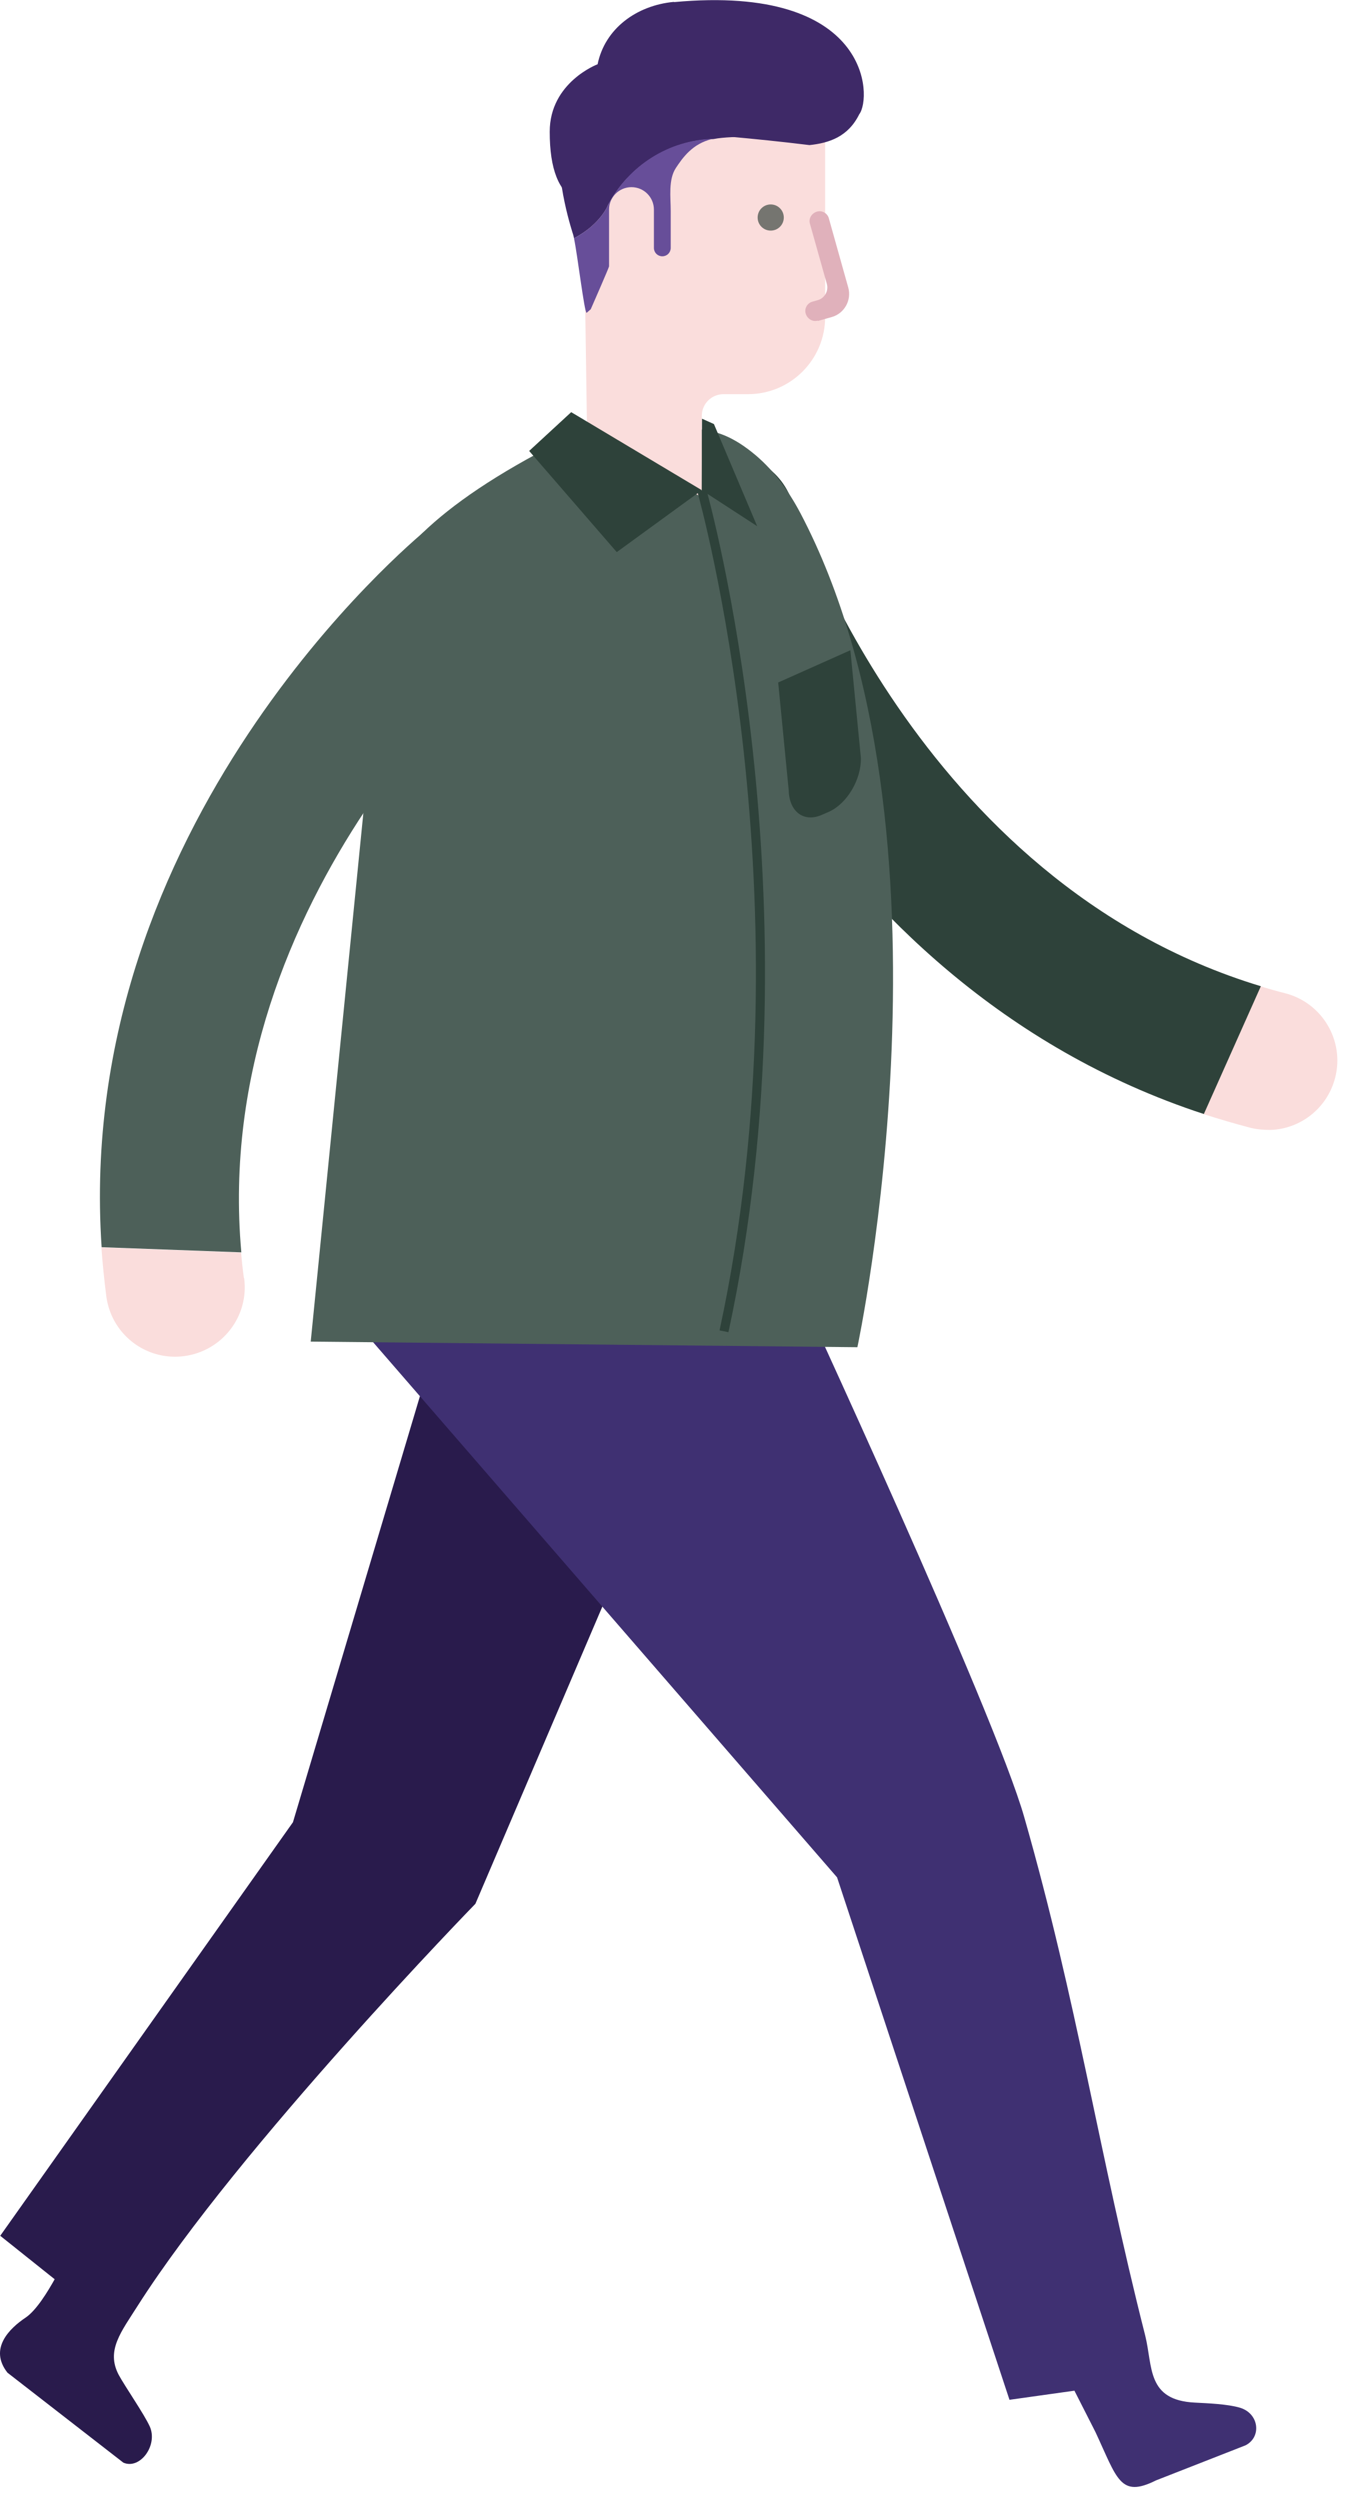 <svg width="58" height="107" viewBox="0 0 58 107" fill="none" xmlns="http://www.w3.org/2000/svg">
<g clip-path="url(#clip0_134_742)">
<path d="M31.1 56.34L19.13 55.88L12.54 77.99L0.01 95.69L2.34 97.55C2.06 98.05 1.57 98.87 1.1 99.19C0.41 99.65 -0.49 100.52 0.32 101.55L5.28 105.4C6 105.71 6.77 104.65 6.41 103.85C6.17 103.32 5.35 102.14 5.08 101.64C4.53 100.59 5.19 99.8 5.91 98.66C10.24 91.87 20.35 81.48 20.35 81.48L31.09 56.34H31.1Z" fill="#291B4C"/>
<path d="M34.03 54.8L14.37 55.6L35.83 80.35L43.21 102.71L45.99 102.32L46.89 104.09C47.82 106.08 47.94 106.93 49.48 106.16L53.31 104.66C54.01 104.31 53.9 103.3 53.08 103.05C52.54 102.89 51.71 102.86 51.15 102.83C49.07 102.73 49.35 101.28 49.02 99.96C47.02 92.08 46.12 85.75 43.85 77.8C42.56 73.24 34.01 54.81 34.01 54.81L34.03 54.8Z" fill="#3F3072"/>
<path d="M55.01 42.51C56.6 42.92 57.56 44.54 57.15 46.13C56.81 47.44 55.66 48.32 54.38 48.36C54.1 48.36 53.82 48.34 53.53 48.27C52.84 48.09 52.17 47.89 51.51 47.68L53.95 42.21C54.3 42.32 54.65 42.42 55.01 42.51Z" fill="#FADDDC"/>
<path d="M30.19 19.56C31.76 19.07 33.42 19.94 33.92 21.51C33.97 21.68 39.2 37.74 53.97 42.21L51.53 47.68C34.26 42.03 28.49 24.07 28.25 23.28C27.76 21.71 28.64 20.05 30.2 19.56H30.19Z" fill="#2E423A"/>
<path d="M36.69 57.66L13.3 57.42L15.8 32.32C15.8 28.16 13.08 24.07 25.1 18.35H29.45C30.5 18.35 31.27 18.63 32.17 19.34C33.07 20.05 33.73 20.96 34.26 21.96C41.42 35.57 36.7 57.66 36.7 57.66H36.69Z" fill="#4D6059"/>
<path d="M10.45 54.7C10.67 56.33 9.52 57.82 7.89 58.04C6.55 58.22 5.3 57.48 4.78 56.3C4.67 56.05 4.59 55.77 4.55 55.48C4.46 54.77 4.39 54.08 4.34 53.39L10.32 53.61C10.35 53.97 10.39 54.34 10.44 54.7H10.45Z" fill="#FADDDC"/>
<path d="M22.44 23.09C23.48 24.36 23.29 26.23 22.03 27.27C21.9 27.38 8.95 38.23 10.33 53.6L4.35 53.38C3.13 35.26 17.63 23.19 18.27 22.66C19.54 21.62 21.41 21.81 22.45 23.08L22.44 23.09Z" fill="#4D6059"/>
<path d="M24.93 4.27H35.32V13.57C35.32 15.39 33.84 16.87 32.02 16.87H30.97C30.46 16.87 30.04 17.28 30.04 17.8V21.28L25.13 18.62L24.92 4.28L24.93 4.27Z" fill="#FADDDC"/>
<path d="M35 13.74L35.6 13.57C36.14 13.42 36.46 12.85 36.31 12.31L35.48 9.35C35.42 9.12 35.18 8.99 34.96 9.06C34.74 9.13 34.6 9.36 34.67 9.58L35.39 12.14C35.48 12.45 35.3 12.77 34.99 12.85L34.78 12.91C34.55 12.97 34.42 13.21 34.49 13.43C34.56 13.65 34.79 13.79 35.01 13.72L35 13.74Z" fill="#E0B1BB"/>
<path d="M33.55 9.31C33.55 9.62 33.3 9.87 32.99 9.87C32.68 9.87 32.43 9.62 32.43 9.31C32.43 9 32.68 8.75 32.99 8.75C33.3 8.75 33.55 9 33.55 9.31Z" fill="#757570"/>
<path d="M35.49 34.74L35.19 34.87C34.42 35.22 33.78 34.75 33.76 33.82L33.31 29.21L36.4 27.83L36.85 32.44C36.87 33.36 36.26 34.39 35.49 34.74Z" fill="#2E423A"/>
<path d="M24.45 17.64L30.04 20.98L26.4 23.63L22.65 19.3L24.45 17.64Z" fill="#2E423A"/>
<path d="M30.04 20.98L32.41 22.52L30.56 18.15L30.05 17.92L30.04 20.98Z" fill="#2E423A"/>
<path d="M31.19 57.02L30.8 56.94C34.77 38.55 29.9 21.22 29.85 21.04L30.23 20.93C30.28 21.1 35.17 38.53 31.18 57.02H31.19Z" fill="#2E423A"/>
<path d="M26.05 8.73C26.93 7.12 28.6 6.01 30.55 5.95C31.41 5.78 33.09 5.92 34.08 5.68C35.61 5.32 36.04 3.24 35.66 1.77C35.34 0.5 31.21 -0.02 28.55 1.03C26.99 1.65 24.48 2.96 23.99 6.08C23.74 7.67 24.53 10.03 24.53 10.03C24.54 10.07 24.56 10.13 24.57 10.2C25.77 9.56 26.05 8.72 26.05 8.72V8.73Z" fill="#3E2967"/>
<path d="M25.28 13.25C25.28 13.25 26.07 11.45 26.07 11.4V8.97C26.07 8.44 26.5 8.01 27.03 8.01C27.56 8.01 27.99 8.44 27.99 8.97V10.13V10.61C27.99 10.81 28.15 10.97 28.35 10.97C28.55 10.97 28.71 10.81 28.71 10.61V9.05C28.71 8.44 28.6 7.69 28.93 7.19C29.22 6.75 29.64 6.15 30.48 5.95C30.5 5.95 30.53 5.95 30.55 5.94C28.6 5.99 26.93 7.1 26.05 8.72C26.05 8.72 25.77 9.56 24.57 10.2C24.73 10.98 25.01 13.36 25.11 13.39L25.28 13.24V13.25Z" fill="#674E99"/>
<path d="M28.85 0.08C27.24 0.23 25.89 1.23 25.58 2.75C25.58 2.75 23.53 3.52 23.53 5.64C23.53 7.25 23.92 8.21 24.68 8.58L25.57 9.04V8.92C25.57 8.86 25.58 8.8 25.6 8.74C25.83 6.35 28.7 5.82 29.62 5.72H29.72C29.72 5.72 32.31 5.92 34.65 6.21C35.49 6.12 36.3 5.86 36.78 4.89C37.33 4.17 37.28 -0.69 28.85 0.09V0.08Z" fill="#3E2967"/>
</g>
<defs>
<clipPath id="clip0_134_742">
<rect width="57.25" height="106.42" fill="white"/>
</clipPath>
</defs>
</svg>
